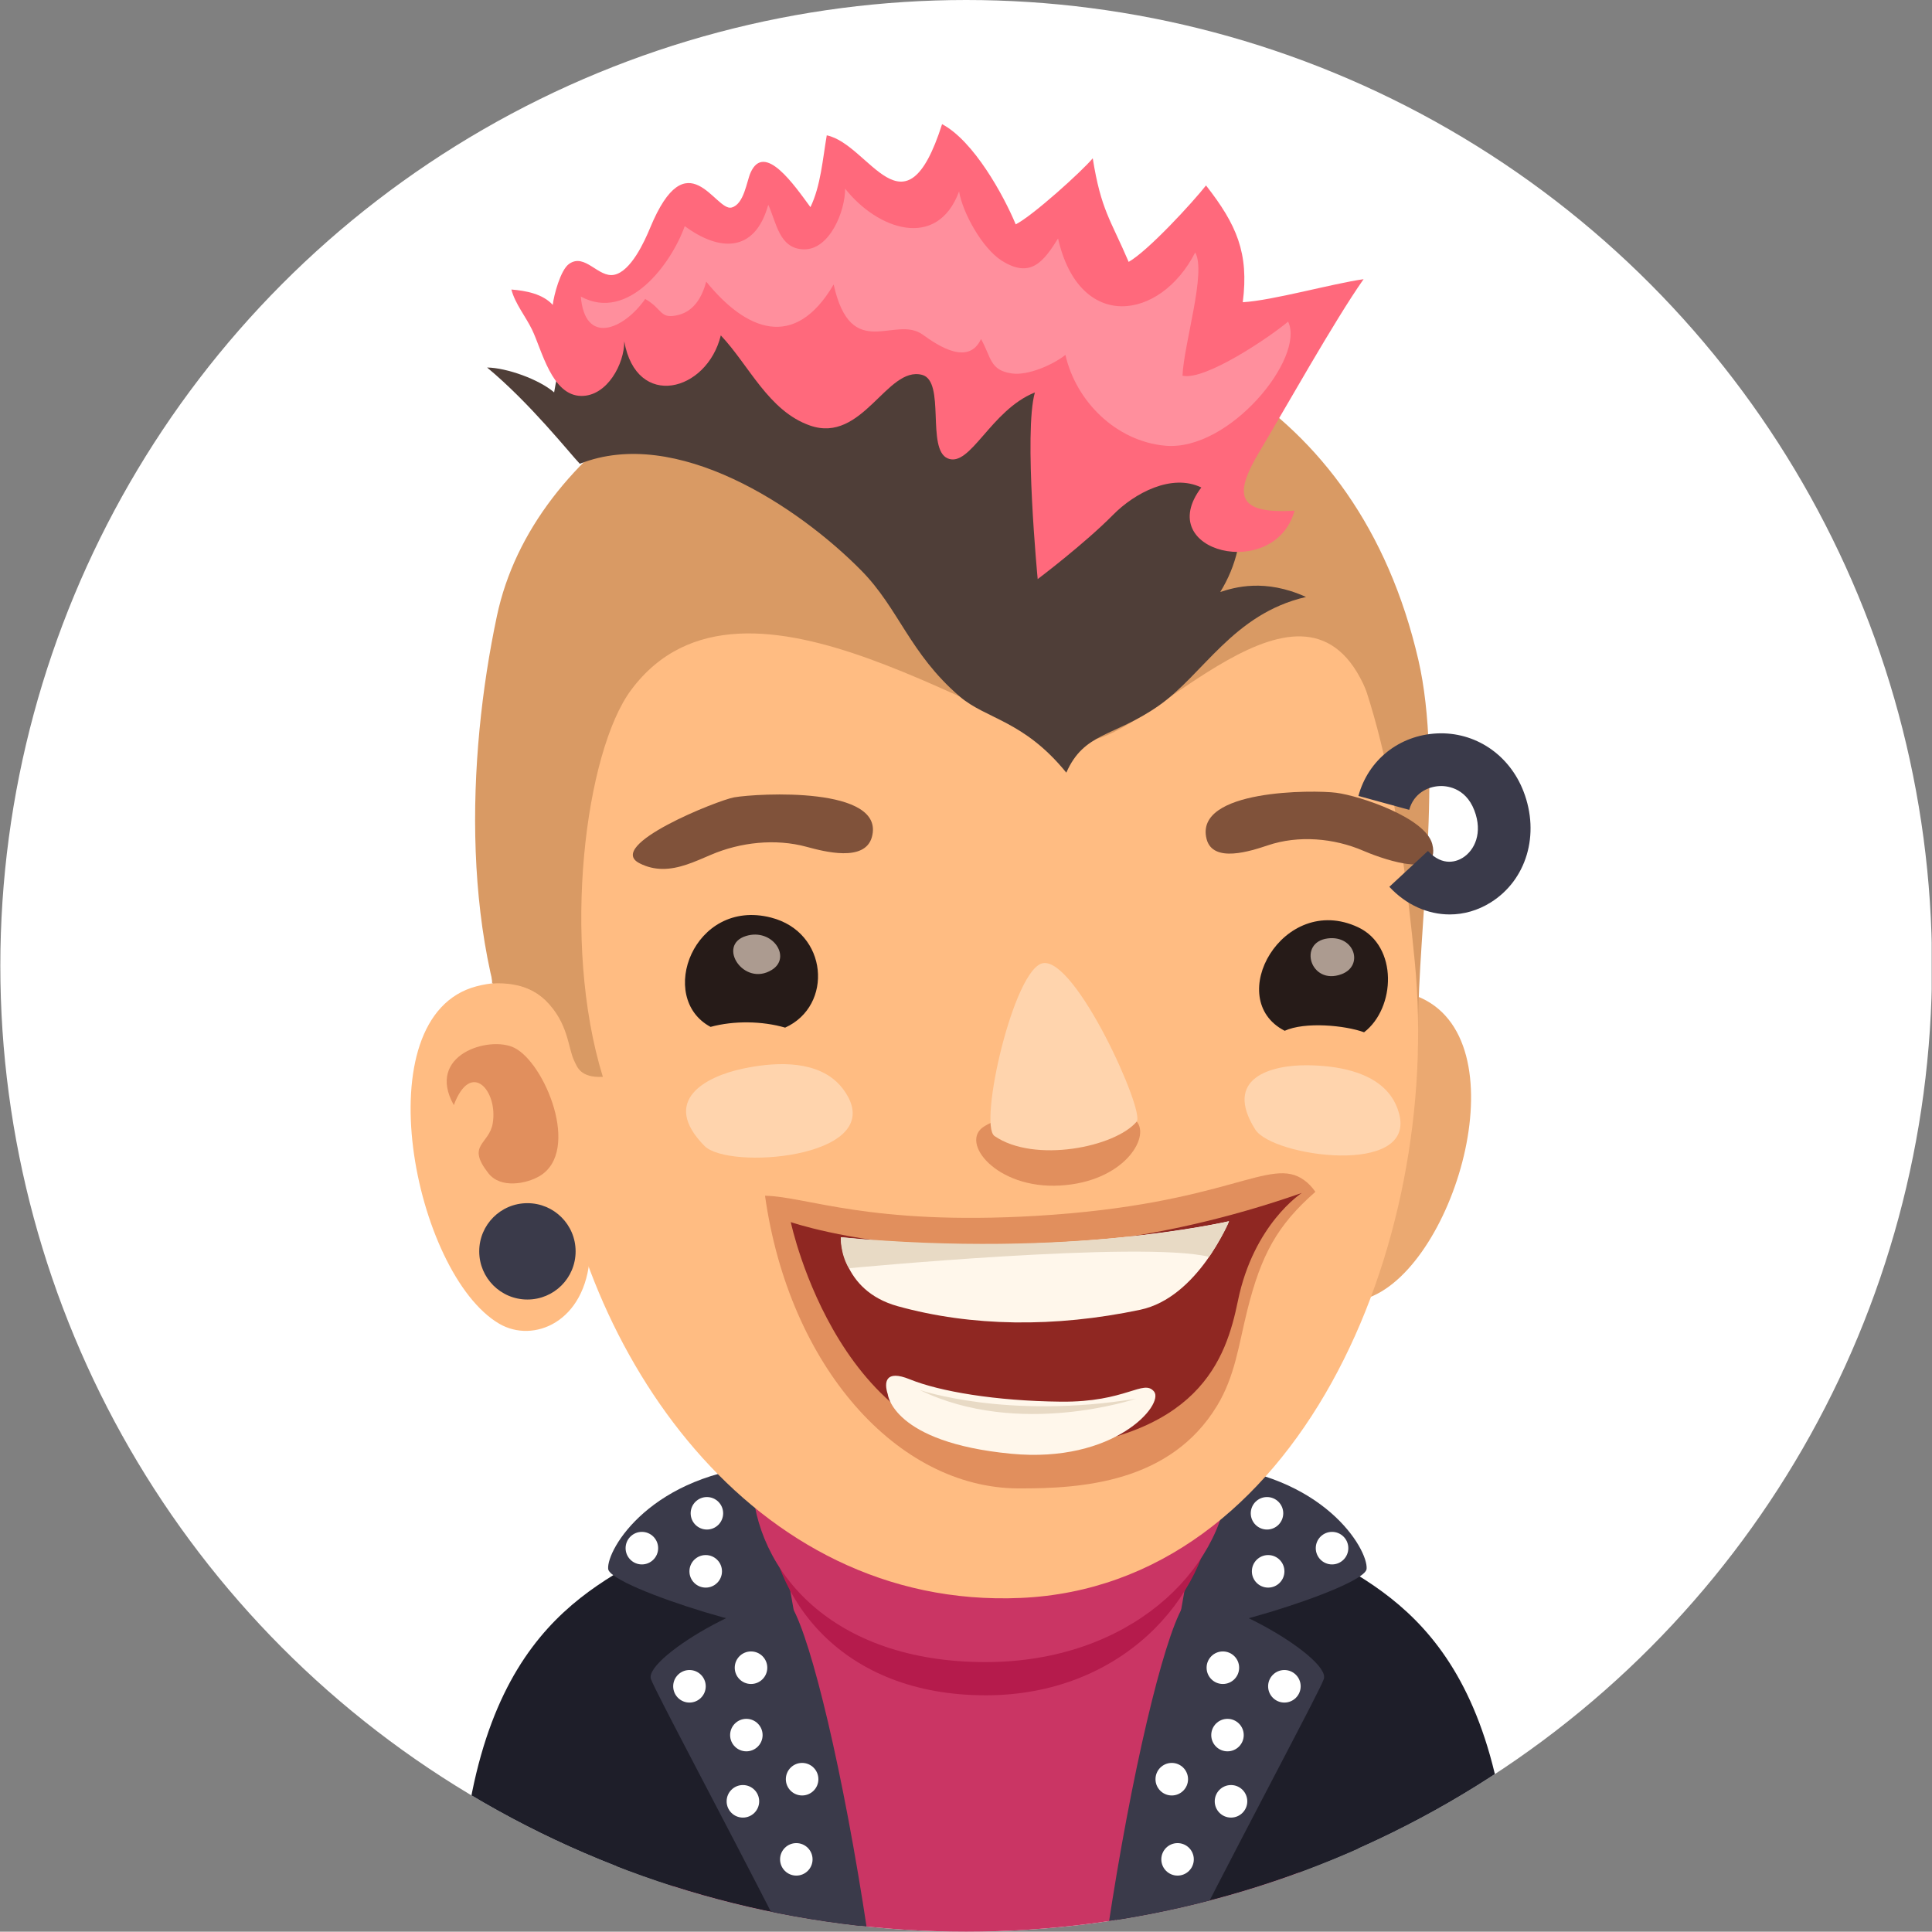 <?xml version="1.0" encoding="iso-8859-1"?>
<!-- Generator: Adobe Illustrator 16.0.0, SVG Export Plug-In . SVG Version: 6.00 Build 0)  -->
<!DOCTYPE svg PUBLIC "-//W3C//DTD SVG 1.1//EN" "http://www.w3.org/Graphics/SVG/1.1/DTD/svg11.dtd">
<svg version="1.1" xmlns="http://www.w3.org/2000/svg" xmlns:xlink="http://www.w3.org/1999/xlink" x="0px" y="0px"
	 width="66.011px" height="66px" viewBox="0 0 66.011 66" style="enable-background:new 0 0 66.011 66;" xml:space="preserve">
<rect x="0" y="0" width="66.011" height="66" fill="#808080" stroke="none"/>
<g id="Layer_26">
	<g>
		<defs>
			<circle id="SVGID_1_" cx="33.011" cy="33" r="33"/>
		</defs>
		<clipPath id="SVGID_2_">
			<use xlink:href="#SVGID_1_"  style="overflow:visible;"/>
		</clipPath>
		<rect style="clip-path:url(#SVGID_2_);fill:#FFFFFF;" width="66" height="66"/>
		<path style="clip-path:url(#SVGID_2_);fill:#1E1E29;" d="M15.668,66h7.383l-0.487-13.105C19.928,54.409,15.81,56.059,15.668,66z"
			/>
		<path style="clip-path:url(#SVGID_2_);fill:#1E1E29;" d="M44.778,52.895L44.291,66h7.383
			C51.532,56.059,47.414,54.409,44.778,52.895z"/>
		<path style="clip-path:url(#SVGID_2_);fill:#CA3564;" d="M41.467,51.275c-4.894-2.627-12.026-1.723-15.278,0.393
			c-4.806,3.127-4.16,6.469-3.063,14.332h21.018C45.363,58.847,46.208,53.822,41.467,51.275z"/>
		<path style="clip-path:url(#SVGID_2_);fill:#1E1E29;" d="M21.468,53.508c-0.22,0.572-0.417,6.783-0.421,12.492h8.367
			c-0.967-5.166-2.361-11.105-3.611-15.166C25.803,50.834,21.88,52.434,21.468,53.508z"/>
		<path style="clip-path:url(#SVGID_2_);fill:#3A3A4A;" d="M20.779,53.604c0.056,0.662,6.615,2.627,6.449,1.965
			c-0.167-0.662-0.909-5.51-0.909-5.51C22.242,50.34,20.725,52.939,20.779,53.604z"/>
		<path style="clip-path:url(#SVGID_2_);fill:#3A3A4A;" d="M22.242,57.371c0.152,0.428,2.336,4.494,4.448,8.629h2.944
			c-0.819-5.441-1.903-9.939-2.573-11.094C26.552,54.027,21.966,56.598,22.242,57.371z"/>
		<circle style="clip-path:url(#SVGID_2_);fill:#FFFFFF;" cx="21.931" cy="52.896" r="0.556"/>
		<circle style="clip-path:url(#SVGID_2_);fill:#FFFFFF;" cx="24.153" cy="51.705" r="0.555"/>
		<circle style="clip-path:url(#SVGID_2_);fill:#FFFFFF;" cx="24.112" cy="53.688" r="0.556"/>
		<circle style="clip-path:url(#SVGID_2_);fill:#FFFFFF;" cx="23.557" cy="57.616" r="0.556"/>
		<circle style="clip-path:url(#SVGID_2_);fill:#FFFFFF;" cx="25.66" cy="56.981" r="0.556"/>
		<circle style="clip-path:url(#SVGID_2_);fill:#FFFFFF;" cx="25.501" cy="59.283" r="0.555"/>
		<circle style="clip-path:url(#SVGID_2_);fill:#FFFFFF;" cx="25.383" cy="61.546" r="0.556"/>
		<circle style="clip-path:url(#SVGID_2_);fill:#FFFFFF;" cx="27.208" cy="63.529" r="0.555"/>
		<circle style="clip-path:url(#SVGID_2_);fill:#FFFFFF;" cx="27.406" cy="60.79" r="0.556"/>
		<path style="clip-path:url(#SVGID_2_);fill:#1E1E29;" d="M46.005,53.508c-0.412-1.074-4.35-2.674-4.35-2.674
			c-1.249,4.061-2.641,10-3.603,15.166h8.373C46.422,60.291,46.225,54.08,46.005,53.508z"/>
		<path style="clip-path:url(#SVGID_2_);fill:#3A3A4A;" d="M41.153,50.059c0,0-0.742,4.848-0.908,5.51s6.393-1.303,6.448-1.965
			C46.749,52.939,45.23,50.34,41.153,50.059z"/>
		<path style="clip-path:url(#SVGID_2_);fill:#3A3A4A;" d="M40.411,54.906c-0.67,1.154-1.754,5.652-2.572,11.094h2.944
			c2.111-4.135,4.295-8.201,4.447-8.629C45.507,56.598,40.921,54.027,40.411,54.906z"/>
		<circle style="clip-path:url(#SVGID_2_);fill:#FFFFFF;" cx="45.512" cy="52.896" r="0.556"/>
		<circle style="clip-path:url(#SVGID_2_);fill:#FFFFFF;" cx="43.29" cy="51.705" r="0.555"/>
		<circle style="clip-path:url(#SVGID_2_);fill:#FFFFFF;" cx="43.329" cy="53.688" r="0.556"/>
		<circle style="clip-path:url(#SVGID_2_);fill:#FFFFFF;" cx="43.884" cy="57.616" r="0.556"/>
		<circle style="clip-path:url(#SVGID_2_);fill:#FFFFFF;" cx="41.782" cy="56.981" r="0.556"/>
		<circle style="clip-path:url(#SVGID_2_);fill:#FFFFFF;" cx="41.94" cy="59.283" r="0.555"/>
		<circle style="clip-path:url(#SVGID_2_);fill:#FFFFFF;" cx="42.06" cy="61.546" r="0.556"/>
		<circle style="clip-path:url(#SVGID_2_);fill:#FFFFFF;" cx="40.234" cy="63.529" r="0.555"/>
		<circle style="clip-path:url(#SVGID_2_);fill:#FFFFFF;" cx="40.036" cy="60.79" r="0.556"/>
		<path style="clip-path:url(#SVGID_2_);fill:#B51B4C;" d="M32.905,44.811c-9.076,0-9.053,13.113,0.776,13.113
			C42.872,57.924,45.528,44.811,32.905,44.811z"/>
		<path style="clip-path:url(#SVGID_2_);fill:#CA3564;" d="M32.842,44.371c-9.684,0-9.66,12.418,0.829,12.418
			C43.477,56.789,46.312,44.371,32.842,44.371z"/>
		<path style="clip-path:url(#SVGID_2_);fill:#EBA971;" d="M48.397,34.031c-1.739-0.667-2.832,0.426-3.402,2.59
			c-0.229,0.859-0.864,5.451-0.434,6.299c0.019,0.039,0.039,0.074,0.057,0.111c0.49,1.248,1.208,1.658,2.16,1.301
			C49.753,43.215,52.021,35.42,48.397,34.031z"/>
		<path style="clip-path:url(#SVGID_2_);fill:#D99A64;" d="M16.978,21.047c-1.03,4.857-1.261,11.303,1.078,15.947
			c1.221,2.426,4.136,0.807,6.192,0.297c2.529-0.627,5.074-1.197,7.62-1.758c4.182-0.924,8.77-0.004,13.014,0.398
			c3.323,0.316,3.567,1.871,3.571-0.834c0.002-3.351,0.859-8.878,0.007-12.557C44.313,4.649,19.454,9.361,16.978,21.047z"/>
		<path style="clip-path:url(#SVGID_2_);fill:#FFBC82;" d="M31.47,15.09c-11.854,1.614-13.729,12.457-12.574,23.085
			c0.864,7.961,6.748,16.828,15.98,16.422c9.419-0.414,14.414-11.949,13.463-21.735C47.305,22.221,45.017,13.247,31.47,15.09z"/>
		<path style="clip-path:url(#SVGID_2_);fill:#FFBC82;" d="M16.275,33.701c-3.892,1.028-2.128,9.825,0.784,11.528
			c1.158,0.678,2.955-0.043,3.096-2.332c0.661-1.063,0.292-3.99-0.361-6.529C19.263,34.309,18.143,33.208,16.275,33.701z"/>
		<path style="opacity:0.4;clip-path:url(#SVGID_2_);fill:#B54D26;" d="M17.571,35.799c-0.854-0.422-3.035,0.238-2.065,1.959
			c0.579-1.555,1.508-0.5,1.331,0.611c-0.119,0.746-0.923,0.734-0.149,1.719c0.417,0.531,1.298,0.361,1.747,0.096
			C19.862,39.336,18.616,36.314,17.571,35.799z"/>
		<path style="clip-path:url(#SVGID_2_);fill:#261B18;" d="M26.341,31.35c-2.637-0.671-3.915,2.744-2.063,3.736
			c0.796-0.217,1.764-0.203,2.548,0.025C28.478,34.367,28.303,31.85,26.341,31.35z"/>
		<path style="opacity:0.4;clip-path:url(#SVGID_2_);fill:#B54D26;" d="M36.206,38.463c-1.232,0.045-1.733-0.508-2.585,0.027
			c-0.851,0.529,0.419,2.145,2.601,2.016c2.171-0.125,3.082-1.641,2.616-2.186C38.298,37.686,37.573,38.418,36.206,38.463z"/>
		<path style="clip-path:url(#SVGID_2_);fill:#FFD4AD;" d="M35.64,32.908c-1,0.159-2.218,5.524-1.66,5.907
			c1.363,0.938,4.123,0.381,4.858-0.494C39.126,37.975,36.769,32.732,35.64,32.908z"/>
		<path style="clip-path:url(#SVGID_2_);fill:#261B18;" d="M46.399,31.68c-2.563-1.199-4.615,2.455-2.505,3.539
			c0.694-0.316,2.059-0.188,2.713,0.051C47.685,34.441,47.774,32.324,46.399,31.68z"/>
		<path style="opacity:0.7;clip-path:url(#SVGID_2_);fill:#E6D2C3;" d="M25.489,31.98c-1.012,0.313-0.075,1.752,0.882,1.158
			C27.064,32.711,26.389,31.701,25.489,31.98z"/>
		<path style="opacity:0.7;clip-path:url(#SVGID_2_);fill:#E6D2C3;" d="M45.366,32.063c-1.032,0.13-0.596,1.62,0.471,1.222
			C46.607,32.997,46.284,31.948,45.366,32.063z"/>
		<path style="clip-path:url(#SVGID_2_);fill:#80523A;" d="M25.083,27.243c-0.555,0.097-4.437,1.646-3.229,2.254
			c0.26,0.132,0.514,0.187,0.764,0.191c0.58,0.011,1.135-0.253,1.675-0.483c1.004-0.43,2.207-0.561,3.268-0.271
			c0.595,0.161,1.99,0.532,2.229-0.335C30.266,26.859,25.903,27.102,25.083,27.243z"/>
		<path style="clip-path:url(#SVGID_2_);fill:#80523A;" d="M45.658,27.087c-0.766-0.101-4.857-0.123-4.434,1.574
			c0.212,0.851,1.532,0.409,2.091,0.223c1.052-0.355,2.262-0.248,3.262,0.183c0.222,0.096,0.855,0.348,1.415,0.438
			c0.603,0.097,1.12,0.007,0.944-0.668C48.7,27.937,46.467,27.193,45.658,27.087z"/>
		<path style="clip-path:url(#SVGID_2_);fill:#FFD4AD;" d="M47.535,37.465c-0.619-0.885-1.939-1.061-2.883-1.068
			c-1.232-0.008-2.868,0.439-1.764,2.195c0.59,0.934,5.497,1.613,4.915-0.543C47.744,37.826,47.653,37.635,47.535,37.465z"/>
		<path style="clip-path:url(#SVGID_2_);fill:#FFD4AD;" d="M28.579,36.959c-0.834-0.771-2.228-0.652-3.195-0.447
			c-1.266,0.266-2.841,1.09-1.314,2.641c0.813,0.826,5.996,0.422,4.917-1.658C28.874,37.283,28.737,37.104,28.579,36.959z"/>
		<path style="opacity:0.4;clip-path:url(#SVGID_2_);fill:#B54D26;" d="M35.397,41.543c-5.694,0.334-7.834-0.662-9.258-0.688
			c0.82,5.832,4.522,9.986,8.658,10c2.174,0.008,5.184-0.199,6.78-2.813c0.622-1.018,0.746-2.096,1.037-3.262
			c0.479-1.922,1.03-2.918,2.329-4.059c-0.114-0.164-0.242-0.297-0.38-0.396C43.397,39.473,41.995,41.154,35.397,41.543z"/>
		<path style="clip-path:url(#SVGID_2_);fill:#8F2722;" d="M27.019,41.756c0,0,1.713,8.168,8.166,7.799
			c5.813-0.334,6.707-3.146,7.111-5.109c0.539-2.629,2.183-3.686,2.183-3.686C34.355,44.305,27.019,41.756,27.019,41.756z"/>
		<path style="clip-path:url(#SVGID_2_);fill:#FFF7EB;" d="M28.728,42.273c0,0-0.015,1.814,1.947,2.357
			c2.515,0.697,5.359,0.736,8.283,0.121c1.971-0.416,3.033-3.025,3.033-3.025S36.163,43.061,28.728,42.273z"/>
		<path style="clip-path:url(#SVGID_2_);fill:#FFF7EB;" d="M36.245,47.891c-2.236-0.023-4.14-0.35-5.156-0.762
			c-0.846-0.346-0.889,0.104-0.756,0.51c0,0,0.159,1.643,4.212,2.031c3.542,0.34,5.249-1.691,4.884-2.127
			C39.063,47.107,38.482,47.916,36.245,47.891z"/>
		<path style="clip-path:url(#SVGID_2_);fill:#E8DAC5;" d="M28.728,42.273c0,0-0.024,0.566,0.278,1.059
			c0,0,10.019-0.953,12.306-0.389c0,0,0.555-0.852,0.68-1.217C41.991,41.727,36.691,43.008,28.728,42.273z"/>
		<path style="clip-path:url(#SVGID_2_);fill:#E8DAC5;" d="M31.423,47.492c3.396,1.654,7.392,0.297,7.392,0.297
			C34.403,48.514,31.423,47.492,31.423,47.492z"/>
		<path style="clip-path:url(#SVGID_2_);fill:#D99A64;" d="M32.629,13.011c-9.615-0.079-16.453,6.824-15.815,20.587
			c0.4-0.012,1.224-0.012,1.821,0.578c0.798,0.783,0.769,1.641,0.986,2.072c0.103,0.219,0.218,0.584,0.977,0.545
			c-1.429-4.624-0.604-11.114,0.968-13.222c3.896-5.228,12.654,1.84,15.557,1.732c2.19-0.079,7.463-6.668,9.552-1.72
			C48.097,26.957,48.059,13.14,32.629,13.011z"/>
		<path style="clip-path:url(#SVGID_2_);fill:#3A3A4A;" d="M18.02,41.109c-0.909,0-1.646,0.736-1.646,1.646
			c0,0.912,0.737,1.646,1.646,1.646c0.91,0,1.647-0.734,1.647-1.646C19.667,41.846,18.93,41.109,18.02,41.109z"/>
		<path style="clip-path:url(#SVGID_2_);fill:#4F3E38;" d="M41.692,20.227c2.241-3.616-1.226-8.519-4.189-10.475
			c-4.507-2.974-12.227-3.729-16.594-0.079c-1.201,1.005-1.717,2.169-1.976,3.734c-0.511-0.444-1.62-0.841-2.29-0.85
			c1.463,1.212,2.816,2.92,3.167,3.289c3.293-1.306,7.47,1.467,9.619,3.648c1.283,1.301,1.647,2.825,3.357,4.3
			c0.908,0.782,2.189,0.813,3.647,2.605c0.613-1.387,1.608-1.21,3.146-2.279s2.545-3.146,5.043-3.723
			C43.215,19.758,42.177,20.069,41.692,20.227z"/>
		<path style="clip-path:url(#SVGID_2_);fill:#FF697C;" d="M46.59,9.539c-1.071,0.151-3.106,0.728-4.128,0.787
			c0.216-1.683-0.212-2.654-1.256-3.99c-0.451,0.574-1.975,2.233-2.643,2.612c-0.621-1.454-0.942-1.762-1.227-3.539
			c-0.379,0.452-2.052,1.964-2.632,2.257c-0.415-0.998-1.437-2.854-2.516-3.424c-1.279,4.008-2.468,0.69-3.94,0.382
			c-0.14,0.811-0.206,1.729-0.558,2.453c-0.536-0.727-1.573-2.25-2.047-1.174c-0.133,0.301-0.221,1.077-0.648,1.188
			c-0.554,0.143-1.515-2.376-2.784,0.699c-0.193,0.468-0.655,1.479-1.223,1.598c-0.547,0.116-1.001-0.759-1.546-0.37
			c-0.292,0.207-0.519,1.069-0.556,1.399c-0.342-0.377-0.917-0.485-1.414-0.525c0.129,0.488,0.483,0.913,0.705,1.368
			c0.34,0.701,0.674,2.258,1.684,2.268c0.886,0.009,1.475-1.103,1.468-1.865c0.417,2.345,2.824,1.732,3.299-0.203
			c0.967,1.022,1.63,2.584,3.047,3.079c1.797,0.63,2.631-2.047,3.83-1.731c0.811,0.214,0.136,2.541,0.875,2.854
			c0.773,0.326,1.466-1.648,2.979-2.253c-0.387,1.357,0.096,6.377,0.096,6.377s1.583-1.191,2.578-2.198
			c0.731-0.741,1.999-1.421,3.013-0.932c-1.689,2.22,2.514,3.22,3.184,0.793c-1.985,0.118-2.091-0.537-1.181-2.046
			C43.841,14.083,45.608,10.929,46.59,9.539z"/>
		<path style="clip-path:url(#SVGID_2_);fill:#FF8F9D;" d="M40.403,12.836c0.046-1.1,0.822-3.537,0.434-4.211
			c-1.188,2.331-3.957,2.733-4.686-0.477c-0.499,0.798-0.941,1.38-1.926,0.757c-0.661-0.419-1.333-1.629-1.456-2.364
			c-0.75,2.021-2.791,1.304-3.894-0.096c0.006,0.756-0.521,2.089-1.408,2.074c-0.85-0.014-0.937-0.923-1.218-1.523
			c-0.468,1.688-1.71,1.576-2.853,0.73c-0.452,1.271-1.924,3.289-3.551,2.407c0.139,1.671,1.453,1.143,2.2,0.082
			c0.61,0.346,0.49,0.712,1.145,0.543c0.541-0.14,0.805-0.636,0.94-1.135c1.341,1.655,3.01,2.387,4.353,0.097
			c0.601,2.688,2.092,1.026,3.045,1.714c0.542,0.393,1.565,1.063,1.991,0.15c0.354,0.631,0.298,1.075,1.065,1.177
			c0.556,0.074,1.4-0.303,1.819-0.635c0.359,1.583,1.724,2.949,3.41,3.103c2.193,0.198,4.792-3.008,4.198-4.24
			C43.406,11.5,41.177,13.017,40.403,12.836z"/>
		<path style="clip-path:url(#SVGID_2_);fill:#3A3A4A;" d="M49.093,25.059c-1.291,0.066-2.344,0.904-2.68,2.136l1.736,0.475
			c0.155-0.567,0.636-0.792,1.035-0.812c0.194-0.011,0.879,0.019,1.19,0.83c0.294,0.764,0.013,1.363-0.396,1.619
			c-0.187,0.117-0.671,0.324-1.19-0.232l-1.318,1.225c0.577,0.621,1.317,0.944,2.062,0.944c0.479,0,0.961-0.135,1.401-0.41
			c1.226-0.766,1.688-2.325,1.122-3.792C51.565,25.77,50.389,24.996,49.093,25.059z"/>
	</g>
</g>
<g id="Layer_1">
</g>
</svg>
